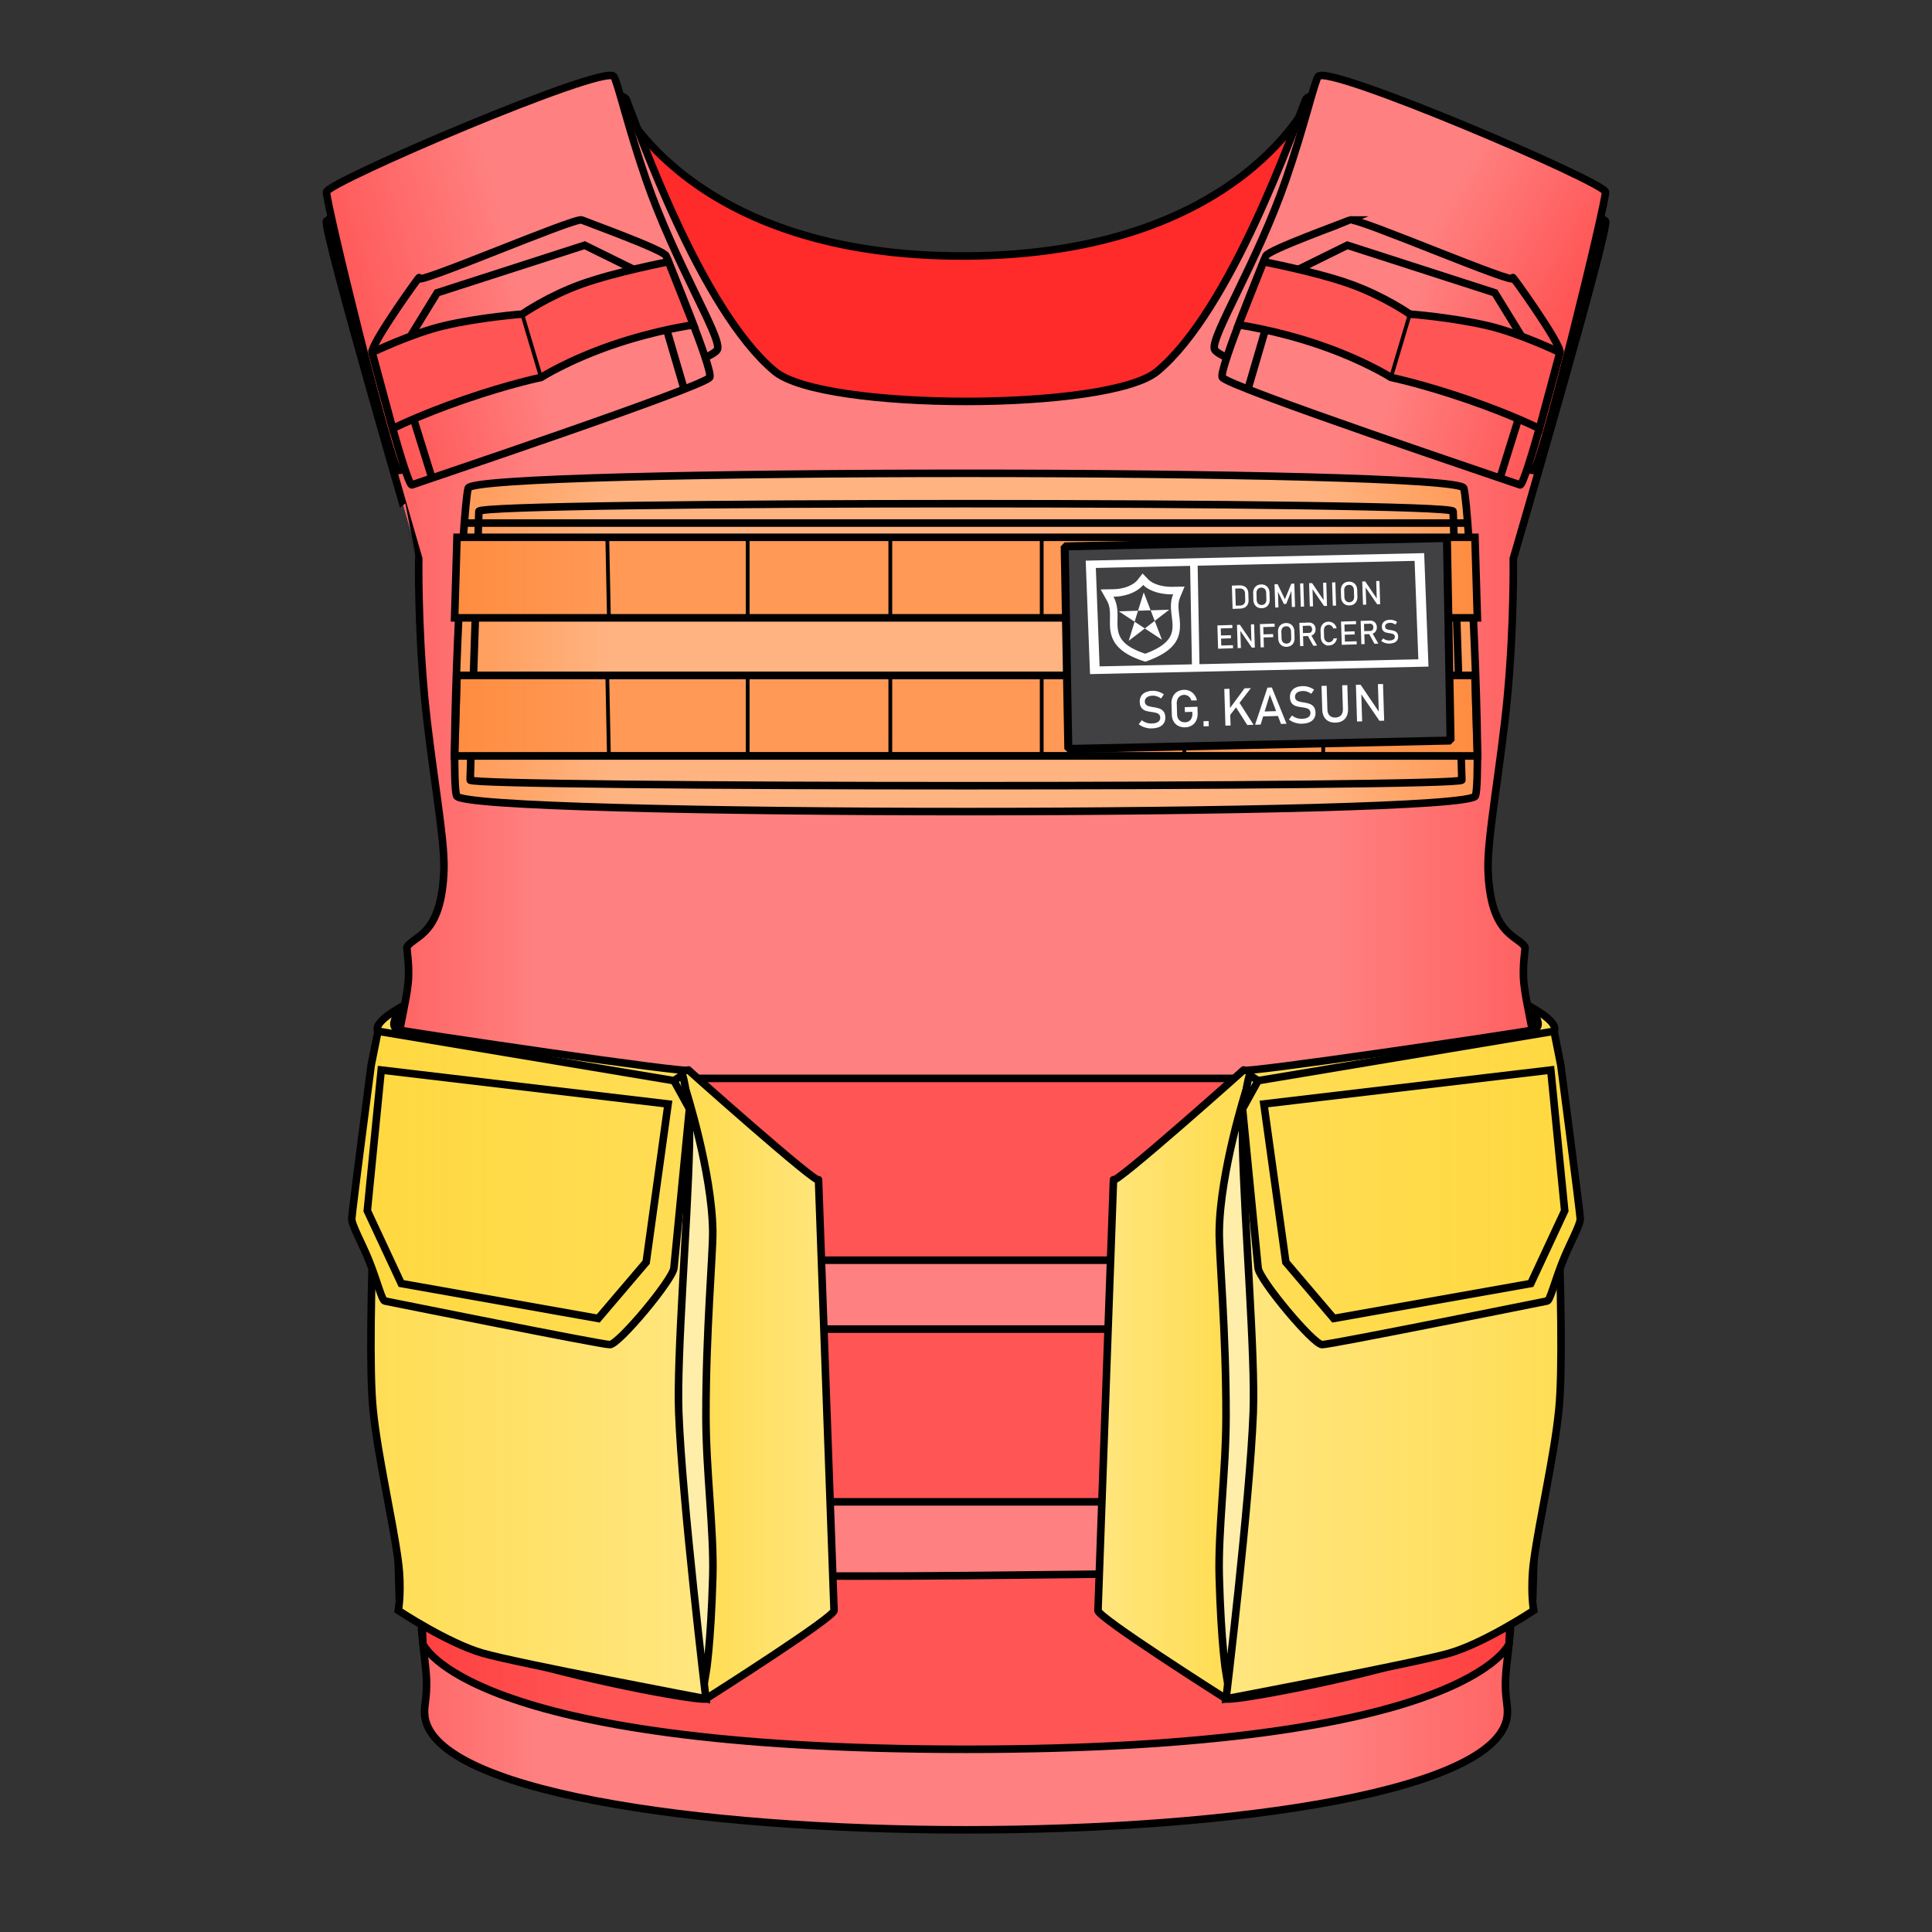 <svg xmlns="http://www.w3.org/2000/svg" xmlns:xlink="http://www.w3.org/1999/xlink" viewBox="0 0 256 256">
    <rect x="0" y="0" width="256" height="256" fill="#333333" stroke="none"/>
    <defs>
        <linearGradient id="innoGrad4">
            <stop offset="0" stop-color="#ff7f2a" stop-opacity=".502"/>
            <stop offset=".148" stop-color="#ff7f2a" stop-opacity="0"/>
            <stop offset=".846" stop-color="#ff7f2a" stop-opacity="0"/>
            <stop offset="1" stop-color="#ff7f2a" stop-opacity=".502"/>
        </linearGradient>
        <linearGradient id="innoGrad32">
            <stop offset="0" stop-color="#ffd42a" stop-opacity="0"/>
            <stop offset="1" stop-color="#ffd42a" stop-opacity=".502"/>
        </linearGradient>
        <linearGradient id="innoGrad22">
            <stop offset="0" stop-color="#ff2a2a" stop-opacity="0"/>
            <stop offset="1" stop-color="#ff2a2a" stop-opacity=".502"/>
        </linearGradient>
        <linearGradient id="innoGrad3">
            <stop offset="0" stop-color="#ffd42a" stop-opacity=".502"/>
            <stop offset="1" stop-color="#ffd42a" stop-opacity="0"/>
        </linearGradient>
        <linearGradient id="innoGrad2">
            <stop offset="0" stop-color="#ff2a2a" stop-opacity=".502"/>
            <stop offset="1" stop-color="#ff2a2a" stop-opacity="0"/>
        </linearGradient>
        <linearGradient id="innoGrad1">
            <stop offset="0" stop-color="#ff2a2a" stop-opacity=".502"/>
            <stop offset=".165" stop-color="#ff2a2a" stop-opacity="0"/>
            <stop offset=".788" stop-color="#ff2a2a" stop-opacity="0"/>
            <stop offset="1" stop-color="#ff2a2a" stop-opacity=".502"/>
        </linearGradient>
        <linearGradient id="linearGradient917" x1="42.743" x2="213.257" y1="127.593" y2="127.593" gradientUnits="userSpaceOnUse" xlink:href="#innoGrad1"/>
        <linearGradient id="linearGradient944" x1="55.062" x2="200.932" y1="219.753" y2="219.753" gradientUnits="userSpaceOnUse" xlink:href="#innoGrad1"/>
        <linearGradient id="linearGradient967" x1="42.764" x2="66.632" y1="36.169" y2="29.773" gradientUnits="userSpaceOnUse" xlink:href="#innoGrad2"/>
        <linearGradient id="linearGradient998" x1="48.799" x2="69.431" y1="46.691" y2="41.163" gradientUnits="userSpaceOnUse" xlink:href="#innoGrad2"/>
        <linearGradient id="linearGradient1021" x1="93.599" x2="111.016" y1="179.185" y2="179.185" gradientUnits="userSpaceOnUse" xlink:href="#innoGrad3"/>
        <linearGradient id="linearGradient1044" x1="48.648" x2="94.119" y1="183.096" y2="183.096" gradientUnits="userSpaceOnUse" xlink:href="#innoGrad3"/>
        <linearGradient id="linearGradient1067" x1="46.109" x2="91.869" y1="157.369" y2="157.369" gradientUnits="userSpaceOnUse" xlink:href="#innoGrad3"/>
        <linearGradient id="linearGradient1090" x1="190.556" x2="208.897" y1="28.64" y2="39.229" gradientUnits="userSpaceOnUse" xlink:href="#innoGrad22"/>
        <linearGradient id="linearGradient1121" x1="182.285" x2="202.978" y1="59.717" y2="65.262" gradientUnits="userSpaceOnUse" xlink:href="#innoGrad22"/>
        <linearGradient id="linearGradient1144" x1="144.989" x2="161.638" y1="179.185" y2="179.185" gradientUnits="userSpaceOnUse" xlink:href="#innoGrad32"/>
        <linearGradient id="linearGradient1175" x1="161.879" x2="207.352" y1="183.096" y2="183.096" gradientUnits="userSpaceOnUse" xlink:href="#innoGrad32"/>
        <linearGradient id="linearGradient1206" x1="164.13" x2="209.893" y1="157.369" y2="157.369" gradientUnits="userSpaceOnUse" xlink:href="#innoGrad32"/>
        <linearGradient id="linearGradient1229" x1="59.74" x2="196.265" y1="85.129" y2="85.129" gradientUnits="userSpaceOnUse" xlink:href="#innoGrad4"/>
        <linearGradient id="linearGradient1256" x1="59.725" x2="196.276" y1="76.532" y2="76.532" gradientUnits="userSpaceOnUse" xlink:href="#innoGrad4"/>
        <linearGradient id="linearGradient1288" x1="59.725" x2="196.276" y1="94.831" y2="94.831" gradientUnits="userSpaceOnUse" xlink:href="#innoGrad4"/>
    </defs>
    <g>
        <path fill="#ff2a2a" stroke="#000" stroke-miterlimit="10" d="M82.049 13.346S71.126 58.046 128 56.79c56.875-1.256 45.774-44.038 45.774-44.038S164.687 33.737 128 33.919c-36.682.185-45.951-20.573-45.951-20.573z"/>
    </g>
    <g>
        <path fill="#ff8080" d="M56.254 227.032c-.047-1.213.34-2.159.257-4.504-.063-1.853-.593-4.908-.676-7.333-.52-15.583-1.356-42.29-3.451-62.226-1.273-12.088 1.146-17.646 1.685-22.626.263-2.448-.252-4.706-.129-4.891 1.029-1.54 4.622-1.519 4.885-10.283.128-4.231-1.737-13.951-2.571-22.886-.895-9.584-.772-18.26-.772-18.26S42.626 30.052 43.266 29.28c.642-.769 38.235-19.808 39.732-16.07 1.543 3.854 9.9 27.901 19.673 36.002 6.397 5.304 44.255 5.304 50.658 0 9.77-8.101 18.127-32.148 19.674-36.002 1.498-3.738 39.089 15.301 39.73 16.07.646.772-12.214 44.744-12.214 44.744s.124 8.676-.777 18.26c-.833 8.935-2.693 18.655-2.568 22.886.259 8.765 3.856 8.743 4.884 10.283.125.185-.389 2.443-.125 4.891.538 4.98 2.954 10.538 1.687 22.626-2.102 19.936-2.935 46.643-3.457 62.226-.083 2.425-.61 5.48-.672 7.333-.085 2.345.307 3.291.252 4.504-.808 20.582-142.682 20.564-143.489-.001z"/>
        <path fill="url(#linearGradient917)" stroke="#000" stroke-miterlimit="10" d="M56.254 227.032c-.047-1.213.34-2.159.257-4.504-.063-1.853-.593-4.908-.676-7.333-.52-15.583-1.356-42.29-3.451-62.226-1.273-12.088 1.146-17.646 1.685-22.626.263-2.448-.252-4.706-.129-4.891 1.029-1.54 4.622-1.519 4.885-10.283.128-4.231-1.737-13.951-2.571-22.886-.895-9.584-.772-18.26-.772-18.26S42.626 30.052 43.266 29.28c.642-.769 38.235-19.808 39.732-16.07 1.543 3.854 9.9 27.901 19.673 36.002 6.397 5.304 44.255 5.304 50.658 0 9.77-8.101 18.127-32.148 19.674-36.002 1.498-3.738 39.089 15.301 39.73 16.07.646.772-12.214 44.744-12.214 44.744s.124 8.676-.777 18.26c-.833 8.935-2.693 18.655-2.568 22.886.259 8.765 3.856 8.743 4.884 10.283.125.185-.389 2.443-.125 4.891.538 4.98 2.954 10.538 1.687 22.626-2.102 19.936-2.935 46.643-3.457 62.226-.083 2.425-.61 5.48-.672 7.333-.085 2.345.307 3.291.252 4.504-.808 20.582-142.682 20.564-143.489-.001z"/>
        <path fill="#f55" stroke="#000" stroke-miterlimit="10" d="M92.458 142.894h71.088v24.089H92.458zM95.726 176.11h64.549V199H95.726z"/>
        <path fill="#f55" d="M128 231.789c-66.474 0-71.957-13.967-71.957-13.967l-.457-10.08s31.527 1.419 72.414 1.031c40.887-.39 72.409-1.031 72.409-1.031l-.448 10.08s-5.49 13.967-71.961 13.967z"/>
        <path fill="url(#linearGradient944)" stroke="#000" stroke-miterlimit="10" d="M128 231.789c-66.474 0-71.957-13.967-71.957-13.967l-.457-10.08s31.527 1.419 72.414 1.031c40.887-.39 72.409-1.031 72.409-1.031l-.448 10.08s-5.49 13.967-71.961 13.967z"/>
        <path fill="#ff8080" d="M43.267 25.422c-.128 1.289 8.487 36.39 9.516 36.902.575.29 12.304-4.712 23.015-8.486 8.425-2.968 18.946-6.339 19.285-7.584.472-1.726-5.686-11.486-9.487-22.498-2.437-7.051-3.768-12.983-4.27-13.631-1.283-1.674-37.93 14.013-38.059 15.297z"/>
        <path fill="url(#linearGradient967)" stroke="#000" stroke-miterlimit="10" d="M43.267 25.422c-.128 1.289 8.487 36.39 9.516 36.902.575.29 12.304-4.712 23.015-8.486 8.425-2.968 18.946-6.339 19.285-7.584.472-1.726-5.686-11.486-9.487-22.498-2.437-7.051-3.768-12.983-4.27-13.631-1.283-1.674-37.93 14.013-38.059 15.297z"/>
        <path fill="#ff8080" d="M77.083 29.149c.908.388 10.909 3.985 11.187 4.762.277.771 6.174 14.912 5.785 16.07-.388 1.158-38.829 14.015-39.475 14.27-.641.259-5.012-16.456-5.27-17.549-.256-1.093 6.881-10.965 6.171-9.834-.706 1.129 20.695-8.1 21.602-7.719z"/>
        <path fill="url(#linearGradient998)" stroke="#000" stroke-miterlimit="10" d="M77.083 29.149c.908.388 10.909 3.985 11.187 4.762.277.771 6.174 14.912 5.785 16.07-.388 1.158-38.829 14.015-39.475 14.27-.641.259-5.012-16.456-5.27-17.549-.256-1.093 6.881-10.965 6.171-9.834-.706 1.129 20.695-8.1 21.602-7.719z"/>
        <path fill="none" stroke="#000" stroke-miterlimit="10" d="M57.236 63.344l-4.839-15.549 5.53-8.999 19.543-6.3 8.871 4.372 4.315 14.707"/>
        <path fill="#f55" stroke="#000" stroke-miterlimit="10" d="M49.311 46.702l2.721 10.089s3.5-1.784 9.494-3.852c5.995-2.067 10.165-2.927 10.165-2.927s3.537-2.258 9.379-4.272c5.843-2.017 10.821-2.691 10.821-2.691l-3.312-8.363s-7.024 1.353-11.496 2.953c-4.471 1.599-7.894 3.985-7.894 3.985s-5.507.405-10.365 1.545c-4.187.98-9.513 3.533-9.513 3.533z"/>
        <path fill="none" stroke="#000" stroke-miterlimit="10" stroke-width=".5" d="M69.19 41.624l2.501 8.388"/>
        <path fill="#ffe680" d="M52.911 211.986l1.029 2.055s6.416 3.427 14.916 5.917c10.743 3.148 24.146 5.486 24.687 5.143.961-.614 17.004-10.806 16.973-11.701-.036-.894-2.09-57.991-2.058-57.085.032.899-17.958-15.146-17.228-14.529.728.615-36.968-4.989-38.263-5.285-2.055-.473.651-3.319.651-3.319s-4.306 2.176-3.533 3.462c.769 1.284 2.826 75.342 2.826 75.342z"/>
        <path fill="url(#linearGradient1021)" stroke="#000" stroke-linejoin="bevel" stroke-miterlimit="10" d="M52.911 211.986l1.029 2.055s6.416 3.427 14.916 5.917c10.743 3.148 24.146 5.486 24.687 5.143.961-.614 17.004-10.806 16.973-11.701-.036-.894-2.09-57.991-2.058-57.085.032.899-17.958-15.146-17.228-14.529.728.615-36.968-4.989-38.263-5.285-2.055-.473.651-3.319.651-3.319s-4.306 2.176-3.533 3.462c.769 1.284 2.826 75.342 2.826 75.342z"/>
        <path fill="#fea" stroke="#000" stroke-miterlimit="10" d="M90.861 144.375s3.479 10.901 3.583 18.754c.035 2.991-.918 13.341-.902 24.558.011 7.346 1.074 15.134.907 21.213-.25 8.996-.907 12.861-.907 12.861l-7.92-28.42z"/>
        <path fill="#ffe680" d="M89.299 143.195l1.156-.766s1.03 3.652.899 9.257c-.248 10.688-1.699 27.82-1.415 35.484.439 11.689 3.602 37.93 3.602 37.93s-24.905-4.7-29.573-6.042c-4.669-1.342-11.187-5.659-11.187-5.659s.495-2.751-.019-6.558c-.763-5.691-2.708-13.892-3.325-20.053-1.027-10.287 1.03-45.787 1.03-45.787z"/>
        <path fill="url(#linearGradient1044)" stroke="#000" stroke-miterlimit="10" d="M89.299 143.195l1.156-.766s1.03 3.652.899 9.257c-.248 10.688-1.699 27.82-1.415 35.484.439 11.689 3.602 37.93 3.602 37.93s-24.905-4.7-29.573-6.042c-4.669-1.342-11.187-5.659-11.187-5.659s.495-2.751-.019-6.558c-.763-5.691-2.708-13.892-3.325-20.053-1.027-10.287 1.03-45.787 1.03-45.787z"/>
        <path fill="#fd5" d="M89.299 143.195l-39.215-6.553-.901 4.497s-2.443 18.646-2.571 20.318c-.063.79 1.362 3.269 2.314 5.657 1.058 2.651 1.671 5.191 2.058 5.274.728.143 28.671 5.781 29.829 5.781 1.158 0 8.335-8.589 8.487-10.159.15-1.561 2.056-21.084 2.056-21.084z"/>
        <path fill="url(#linearGradient1067)" stroke="#000" stroke-miterlimit="10" d="M89.299 143.195l-39.215-6.553-.901 4.497s-2.443 18.646-2.571 20.318c-.063.79 1.362 3.269 2.314 5.657 1.058 2.651 1.671 5.191 2.058 5.274.728.143 28.671 5.781 29.829 5.781 1.158 0 8.335-8.589 8.487-10.159.15-1.561 2.056-21.084 2.056-21.084z"/>
        <path fill="none" stroke="#000" stroke-miterlimit="10" d="M79.267 174.703l6.355-7.459 2.903-20.96-38.012-4.501-1.844 18.645 4.5 9.646z"/>
        <path fill="#ff8080" d="M212.732 25.422c.129 1.289-8.489 36.39-9.518 36.902-.573.29-12.301-4.712-23.014-8.486-8.428-2.968-18.943-6.339-19.284-7.584-.471-1.726 5.686-11.486 9.486-22.498 2.438-7.051 3.77-12.983 4.272-13.631 1.287-1.674 37.93 14.013 38.058 15.297z"/>
        <path fill="url(#linearGradient1090)" stroke="#000" stroke-miterlimit="10" d="M212.732 25.422c.129 1.289-8.489 36.39-9.518 36.902-.573.29-12.301-4.712-23.014-8.486-8.428-2.968-18.943-6.339-19.284-7.584-.471-1.726 5.686-11.486 9.486-22.498 2.438-7.051 3.77-12.983 4.272-13.631 1.287-1.674 37.93 14.013 38.058 15.297z"/>
        <path fill="#ff8080" d="M178.915 29.149c-.907.388-10.902 3.985-11.186 4.762-.283.771-6.169 14.912-5.783 16.07.382 1.158 38.829 14.015 39.469 14.27.643.259 5.021-16.456 5.272-17.549.262-1.093-6.876-10.965-6.168-9.834.707 1.129-20.698-8.1-21.604-7.719z"/>
        <path fill="url(#linearGradient1121)" stroke="#000" stroke-miterlimit="10" d="M178.915 29.149c-.907.388-10.902 3.985-11.186 4.762-.283.771-6.169 14.912-5.783 16.07.382 1.158 38.829 14.015 39.469 14.27.643.259 5.021-16.456 5.272-17.549.262-1.093-6.876-10.965-6.168-9.834.707 1.129-20.698-8.1-21.604-7.719z"/>
        <path fill="none" stroke="#000" stroke-miterlimit="10" d="M198.759 63.344l4.846-15.549-5.534-8.999-19.542-6.3-8.865 4.372-4.313 14.707"/>
        <path fill="#f55" stroke="#000" stroke-miterlimit="10" d="M206.688 46.702l-2.716 10.089s-3.499-1.784-9.501-3.852c-5.995-2.067-10.16-2.927-10.16-2.927s-3.535-2.258-9.382-4.272c-5.845-2.017-10.82-2.691-10.82-2.691l3.313-8.363s7.023 1.353 11.493 2.953c4.476 1.599 7.896 3.985 7.896 3.985s5.504.405 10.362 1.545c4.189.98 9.515 3.533 9.515 3.533z"/>
        <path fill="none" stroke="#000" stroke-miterlimit="10" stroke-width=".5" d="M186.812 41.624l-2.501 8.388"/>
        <path fill="#ffe680" d="M203.091 211.986l-1.033 2.055s-6.412 3.427-14.916 5.917c-10.746 3.148-24.147 5.486-24.686 5.143-.965-.614-17.004-10.806-16.967-11.701.028-.894 2.082-57.991 2.054-57.085-.027.899 17.955-15.146 17.229-14.529-.725.615 36.962-4.989 38.264-5.285 2.059-.473-.652-3.319-.652-3.319s4.305 2.176 3.536 3.462c-.773 1.284-2.829 75.342-2.829 75.342z"/>
        <path fill="url(#linearGradient1144)" stroke="#000" stroke-linejoin="bevel" stroke-miterlimit="10" d="M203.091 211.986l-1.033 2.055s-6.412 3.427-14.916 5.917c-10.746 3.148-24.147 5.486-24.686 5.143-.965-.614-17.004-10.806-16.967-11.701.028-.894 2.082-57.991 2.054-57.085-.027.899 17.955-15.146 17.229-14.529-.725.615 36.962-4.989 38.264-5.285 2.059-.473-.652-3.319-.652-3.319s4.305 2.176 3.536 3.462c-.773 1.284-2.829 75.342-2.829 75.342z"/>
        <path fill="#fea" stroke="#000" stroke-miterlimit="10" d="M165.137 144.375s-3.479 10.901-3.576 18.754c-.046 2.991.913 13.341.896 24.558-.012 7.346-1.067 15.134-.9 21.213.245 8.996.9 12.861.9 12.861l7.924-28.42z"/>
        <path fill="#ffe680" d="M166.705 143.195l-1.157-.766s-1.032 3.652-.904 9.257c.251 10.688 1.704 27.82 1.418 35.484-.443 11.689-3.605 37.93-3.605 37.93s24.905-4.7 29.578-6.042c4.666-1.342 11.181-5.659 11.181-5.659s-.494-2.751.018-6.558c.769-5.691 2.714-13.892 3.324-20.053 1.037-10.287-1.028-45.787-1.028-45.787z"/>
        <path fill="url(#linearGradient1175)" stroke="#000" stroke-miterlimit="10" d="M166.705 143.195l-1.157-.766s-1.032 3.652-.904 9.257c.251 10.688 1.704 27.82 1.418 35.484-.443 11.689-3.605 37.93-3.605 37.93s24.905-4.7 29.578-6.042c4.666-1.342 11.181-5.659 11.181-5.659s-.494-2.751.018-6.558c.769-5.691 2.714-13.892 3.324-20.053 1.037-10.287-1.028-45.787-1.028-45.787z"/>
        <path fill="#fd5" d="M166.705 143.195l39.214-6.553.897 4.497s2.446 18.646 2.574 20.318c.062.79-1.367 3.269-2.315 5.657-1.058 2.651-1.678 5.191-2.06 5.274-.728.143-28.671 5.781-29.826 5.781-1.158 0-8.332-8.589-8.484-10.159-.157-1.561-2.062-21.084-2.062-21.084z"/>
        <path fill="url(#linearGradient1206)" stroke="#000" stroke-miterlimit="10" d="M166.705 143.195l39.214-6.553.897 4.497s2.446 18.646 2.574 20.318c.062.79-1.367 3.269-2.315 5.657-1.058 2.651-1.678 5.191-2.06 5.274-.728.143-28.671 5.781-29.826 5.781-1.158 0-8.332-8.589-8.484-10.159-.157-1.561-2.062-21.084-2.062-21.084z"/>
        <path fill="none" stroke="#000" stroke-miterlimit="10" d="M176.729 174.703l-6.349-7.459-2.912-20.96 38.019-4.501 1.844 18.645-4.497 9.646z"/>
        <path fill="#ffb380" d="M60.5 105.453c-.902-2.787.77-38.158 1.54-40.775.772-2.615 131.153-2.615 131.917 0 .775 2.617 2.447 37.988 1.551 40.775-.905 2.784-134.11 2.784-135.008 0z"/>
        <path fill="url(#linearGradient1229)" stroke="#000" stroke-miterlimit="10" d="M60.5 105.453c-.902-2.787.77-38.158 1.54-40.775.772-2.615 131.153-2.615 131.917 0 .775 2.617 2.447 37.988 1.551 40.775-.905 2.784-134.11 2.784-135.008 0z"/>
        <path fill="none" stroke="#000" stroke-miterlimit="10" d="M62.297 103.365c0-.993 1.114-34.263 1.157-35.613.044-1.352 129.049-1.352 129.094 0 .039 1.35 1.157 34.62 1.157 35.613 0 .994-131.408.994-131.408 0z"/>
        <path fill="#f95" d="M195.441 71.196l.32 10.671H60.24l.316-10.671z"/>
        <path fill="url(#linearGradient1256)" stroke="#000" stroke-miterlimit="10" d="M195.761 81.867H60.24l.316-10.671h134.885z"/>
        <path fill="none" stroke="#000" stroke-miterlimit="10" stroke-width=".5" d="M80.469 71.196l.215 10.671M99.072 71.196v10.671M117.972 71.196v10.671M175.531 71.196l-.213 10.671M156.93 71.196v10.671M138.032 71.196v10.671"/>
        <path fill="none" stroke="#000" stroke-miterlimit="10" d="M194.35 69.309H61.655"/>
        <path fill="#f95" stroke="#000" stroke-miterlimit="10" d="M195.441 89.496l.32 10.671H60.24l.316-10.671z"/>
        <path fill="url(#linearGradient1288)" stroke="#000" stroke-miterlimit="10" d="M195.761 100.167H60.24l.316-10.671h134.885z"/>
        <path fill="none" stroke="#000" stroke-miterlimit="10" stroke-width=".5" d="M80.469 89.496l.215 10.671M99.072 89.496v10.671M117.972 89.496v10.671M175.531 89.496l-.213 10.671M156.93 89.496v10.671M138.032 89.496v10.671"/>
    </g>
    <g>
        <path fill="#414042" stroke="#000" stroke-linejoin="bevel" stroke-miterlimit="10" stroke-width="1.059" d="M139.836 74.136h50.65v26.839h-50.65z" transform="matrix(1 -.022 .018 1 -.096 1.342)"/>
        <g stroke-miterlimit="10">
            <path fill="#414042" stroke="#414042" d="M146.75 63.486h35v15.715h-35z" transform="matrix(-1.306 .029 -.038 -.997 383.77 147.68)"/>
            <path fill="none" stroke="#fff" d="M147.597 64.301h33.341v14.081h-33.341z" transform="matrix(-1.306 .029 -.038 -.997 383.816 147.672)"/>
        </g>
        <g fill="#fff">
            <path d="M183.927 85.28l-.203-.035a1.658 1.658 0 0 1-.375-.117 1.684 1.684 0 0 1-.33-.2l.26-.34c.12.097.25.17.394.216.143.047.298.07.464.063.223-.008.39-.055.513-.142a.403.403 0 0 0 .174-.358l.004-.002a.36.36 0 0 0-.096-.25.502.502 0 0 0-.22-.134 2.585 2.585 0 0 0-.348-.073c-.006 0-.004-.002-.01-.001-.005 0-.013 0-.016-.003-.015-.001-.018-.002-.03-.005a3.243 3.243 0 0 1-.506-.104.718.718 0 0 1-.34-.234c-.097-.115-.147-.28-.156-.497v-.004a.892.892 0 0 1 .113-.491.807.807 0 0 1 .368-.323c.162-.076.36-.117.59-.125.11-.004.217.005.323.027.108.02.214.053.32.096.104.045.206.1.31.17-.096.141-.14.211-.235.352a1.37 1.37 0 0 0-.353-.182.987.987 0 0 0-.354-.054c-.21.007-.375.054-.489.14a.414.414 0 0 0-.165.364v.002a.35.35 0 0 0 .1.248c.062.059.14.1.23.127.09.025.216.051.38.076.005 0 .009.003.014.003.007 0 .011.001.017.003l.025.005h.024c.186.029.347.075.474.122.127.048.23.13.32.243.087.114.135.273.142.475v.005a.872.872 0 0 1-.12.488.817.817 0 0 1-.375.315 1.584 1.584 0 0 1-.606.127l-.232.008zM180.293 82.271l.43-.014c.039 1.234.06 1.853.098 3.087-.175.006-.26.01-.434.014-.04-1.234-.055-1.853-.094-3.087zm.229 1.366c.42-.014.634-.019 1.052-.032a.42.42 0 0 0 .217-.067.373.373 0 0 0 .142-.173.566.566 0 0 0 .042-.253.542.542 0 0 0-.06-.25.394.394 0 0 0-.372-.216l-1.053.034c-.003-.165-.007-.247-.01-.412l1.037-.033a.959.959 0 0 1 .473.094.765.765 0 0 1 .322.305.97.97 0 0 1 .127.462.973.973 0 0 1-.1.474.753.753 0 0 1-.305.32.948.948 0 0 1-.462.127l-1.037.033c-.004-.165-.008-.247-.013-.413zm.853.289l.426-.11.837 1.471-.511.016c-.302-.55-.452-.824-.752-1.377zM177.693 82.359c.174-.005.26-.009.434-.015l.098 3.085-.433.013c-.038-1.233-.06-1.849-.1-3.083zm.21-.008l1.771-.054c.004.165.01.246.016.41l-1.772.056-.015-.412zm.046 1.348c.614-.018.926-.03 1.542-.049.003.165.008.247.012.412l-1.54.047c-.007-.167-.01-.245-.014-.41zm.04 1.325l1.77-.056c.004.165.012.246.016.41l-1.772.057a21.27 21.27 0 0 1-.015-.41zM175.798 85.536s-.085-.044-.248-.134a.965.965 0 0 1-.388-.392 1.304 1.304 0 0 1-.154-.6l-.029-.844a1.324 1.324 0 0 1 .114-.61.953.953 0 0 1 .363-.416c.16-.1.344-.153.561-.161.177-.006.34.027.491.097a1 1 0 0 1 .386.308c.104.134.177.293.218.474-.18.006-.268.012-.446.017a.696.696 0 0 0-.367-.423.61.61 0 0 0-.594.047.603.603 0 0 0-.213.264.86.86 0 0 0-.068.385c.012.338.015.507.026.846.003.144.036.27.093.38a.584.584 0 0 0 .564.33.644.644 0 0 0 .264-.068c.081-.041.147-.1.209-.177a.635.635 0 0 0 .126-.27l.445-.016c-.03.183-.09.346-.186.487a1.02 1.02 0 0 1-.364.334 1.08 1.08 0 0 1-.484.13l-.32.012zM172.172 82.53c.174-.006.259-.01.434-.015.04 1.235.058 1.854.099 3.088l-.43.013c-.038-1.234-.064-1.852-.103-3.087zm.233 1.365c.422-.015.637-.022 1.056-.035a.4.4 0 0 0 .214-.064.395.395 0 0 0 .14-.175.56.56 0 0 0 .043-.252.552.552 0 0 0-.062-.249.39.39 0 0 0-.15-.164.408.408 0 0 0-.223-.054l-1.048.035c-.003-.165-.01-.248-.015-.412l1.037-.035c.18-.005.338.027.477.095a.76.76 0 0 1 .321.304c.078.132.12.287.126.464a.974.974 0 0 1-.098.472.762.762 0 0 1-.306.322.948.948 0 0 1-.462.124l-1.037.034c-.001-.165-.006-.247-.013-.41zm.853.29c.17-.045.258-.067.43-.11l.837 1.472-.512.014c-.3-.551-.454-.828-.755-1.376zM169.92 85.583a.99.99 0 0 1-.394-.39 1.246 1.246 0 0 1-.155-.593c-.013-.35-.016-.522-.028-.872-.008-.226.031-.428.115-.602a.972.972 0 0 1 .372-.41c.16-.099.342-.151.56-.158a1.13 1.13 0 0 1 .575.122.976.976 0 0 1 .391.386c.097.168.148.365.153.592.012.35.015.527.026.876.01.225-.028.425-.112.6a.96.96 0 0 1-.365.412c-.164.1-.353.152-.567.16a1.106 1.106 0 0 1-.571-.123zm.893-.4a.572.572 0 0 0 .213-.251.817.817 0 0 0 .072-.37c-.011-.362-.017-.541-.03-.902a.78.78 0 0 0-.092-.363.558.558 0 0 0-.23-.237.662.662 0 0 0-.342-.075.634.634 0 0 0-.328.095.581.581 0 0 0-.222.252.807.807 0 0 0-.067.368c.013.361.015.544.028.905a.783.783 0 0 0 .092.36.574.574 0 0 0 .235.241.637.637 0 0 0 .338.072.654.654 0 0 0 .333-.096zM166.945 82.697l.432-.013c.039 1.234.057 1.851.098 3.085l-.435.014c-.036-1.236-.057-1.854-.095-3.086zm.212-.007l1.728-.055c.003.165.01.247.014.412l-1.728.056c-.007-.166-.011-.25-.014-.413zm.043 1.373l1.494-.046c.003.165.01.248.014.413-.597.018-.897.025-1.494.045-.004-.167-.01-.247-.014-.412zM163.904 82.793l.39-.011 1.584 2.335-.052.056-.073-2.441c.171-.006.254-.006.424-.01l.097 3.083-.396.011c-.633-.92-.945-1.38-1.578-2.3.022-.022.028-.034.05-.056.029.962.044 1.44.077 2.404l-.428.012c-.038-1.234-.056-1.85-.095-3.083zM161.31 82.873l.432-.013.096 3.085-.433.014c-.04-1.233-.056-1.851-.095-3.086zm.208-.005c.708-.022 1.061-.035 1.77-.058.005.165.006.248.01.413-.708.021-1.06.033-1.77.056-.002-.164-.007-.246-.01-.41zm.04 1.345c.615-.018.926-.027 1.54-.047.005.165.011.247.014.411l-1.54.05c-.004-.163-.008-.246-.014-.414zm.042 1.33l1.77-.056c.005.165.012.245.016.41l-1.772.056c-.004-.164-.007-.246-.014-.41zM180.505 77.05c.158-.005.237-.009.393-.013.634.934.946 1.404 1.581 2.338-.02.023-.025.033-.046.055l-.076-2.44c.171-.006.255-.007.427-.011l.094 3.08c-.158.005-.238.01-.395.013-.633-.92-.947-1.381-1.578-2.303l.051-.056c.029.962.046 1.444.076 2.406-.172.004-.256.009-.428.014-.041-1.232-.06-1.85-.099-3.083zM178.247 80.1a.971.971 0 0 1-.394-.388 1.256 1.256 0 0 1-.153-.593c-.011-.35-.012-.524-.024-.873-.008-.227.03-.43.114-.604a.947.947 0 0 1 .365-.409c.16-.099.35-.153.567-.16.214-.006.407.034.572.122.166.089.3.22.391.388.095.169.148.366.153.593.012.35.014.525.026.875.007.225-.031.427-.115.6a.949.949 0 0 1-.367.414c-.161.1-.35.151-.566.158a1.097 1.097 0 0 1-.569-.122zm.894-.401a.568.568 0 0 0 .216-.251.785.785 0 0 0 .068-.37c-.01-.361-.017-.542-.028-.903a.78.78 0 0 0-.09-.364.584.584 0 0 0-.235-.238.65.65 0 0 0-.337-.073.644.644 0 0 0-.335.094.556.556 0 0 0-.215.251.828.828 0 0 0-.072.37l.028.904c.004.14.038.26.092.363a.57.57 0 0 0 .232.239c.097.054.211.08.336.076a.628.628 0 0 0 .34-.098zM177.035 80.247c-.174.005-.258.006-.432.012-.039-1.234-.06-1.848-.096-3.083.174-.005.26-.008.434-.015.036 1.235.055 1.852.094 3.086zM173.465 77.271c.156-.005.237-.006.393-.01.632.935.947 1.402 1.58 2.336l-.05.056c-.03-.975-.042-1.463-.071-2.438.172-.005.255-.01.426-.014.036 1.233.054 1.85.093 3.083l-.395.011-1.578-2.3c.022-.023.027-.035.049-.059l.074 2.406-.43.011c-.04-1.234-.054-1.85-.091-3.082zM172.798 80.381c-.174.005-.26.007-.435.014l-.095-3.085.43-.012c.038 1.234.06 1.85.1 3.083zM171.101 77.346c.162-.004.243-.008.406-.013.036 1.235.056 1.85.095 3.084l-.422.014c-.029-.925-.042-1.383-.072-2.307l.023.133c-.281.708-.42 1.062-.703 1.77l-.304.011c-.324-.672-.484-1.007-.81-1.68.007-.07.009-.108.014-.18.027.925.043 1.385.073 2.309l-.423.013-.096-3.081c.164-.005.245-.01.407-.015.39.802.58 1.204.969 2.008l.843-2.066zM166.621 80.467a.979.979 0 0 1-.39-.389 1.267 1.267 0 0 1-.155-.59c-.013-.35-.013-.526-.024-.874-.01-.226.028-.426.113-.6a.963.963 0 0 1 .37-.414c.16-.1.347-.151.564-.158a1.11 1.11 0 0 1 .575.122.975.975 0 0 1 .39.387c.095.169.147.368.153.594l.028.874c.008.226-.031.426-.115.602a.953.953 0 0 1-.367.412c-.164.1-.348.15-.565.156a1.133 1.133 0 0 1-.577-.122zm.897-.399a.585.585 0 0 0 .215-.253.78.78 0 0 0 .07-.368c-.012-.362-.018-.541-.028-.903a.803.803 0 0 0-.09-.364.578.578 0 0 0-.234-.238.64.64 0 0 0-.339-.074.654.654 0 0 0-.333.094.575.575 0 0 0-.217.251.81.81 0 0 0-.072.37l.027.905c.004.139.035.26.09.363a.58.58 0 0 0 .239.237.641.641 0 0 0 .338.075.631.631 0 0 0 .334-.095zM163.229 77.596c.174-.005.255-.006.43-.013l.096 3.083-.429.013c-.04-1.233-.059-1.85-.097-3.083zm.377 2.661c.28-.009.423-.011.702-.02.226-.008.401-.074.521-.196.12-.122.178-.289.17-.505-.01-.363-.017-.543-.028-.906-.008-.216-.075-.38-.203-.495-.13-.114-.308-.169-.536-.162l-.699.024a21.491 21.491 0 0 1-.011-.414l.688-.02c.247-.009.453.031.633.11.178.082.315.201.411.362.097.162.15.363.16.596.01.35.015.522.027.871.008.234-.037.437-.123.606a.884.884 0 0 1-.384.389c-.173.091-.385.14-.63.147l-.687.022c-.005-.163-.004-.245-.01-.409z"/>
        </g>
        <path fill="none" stroke="#fff" d="M158.192 74.72l.257 14.033"/>
        <path fill="#fff" fill-rule="evenodd" d="M151.55 78.49l-1.993 6.42 5.378-4.12-6.681.216 5.713 3.764z"/>
        <g>
            <path fill="#fff" d="M151.476 77.51c.505.52 1.798 1.283 3.974 1.244-1.254 3.025 2.266 5.659-3.699 7.864-5.743-1.89-2.583-4.64-4.216-7.547a7.247 7.247 0 0 0 1.07-.098c1.596-.27 2.524-1.022 2.87-1.463m-.077-1.517l-.71.9c-.24.306-.984.882-2.25 1.095-.294.05-.604.078-.924.084l-1.672.033.82 1.458c.44.783.427 1.56.413 2.462-.029 1.821-.065 4.087 4.364 5.545l.332.109.329-.122c4.337-1.604 4.448-3.66 4.16-5.99-.108-.848-.207-1.649.117-2.429l.587-1.41-1.528.028c-2.22.04-3.141-.842-3.24-.942z"/>
        </g>
        <path fill="#fff" d="M152.318 96.521l-.316-.058a2.483 2.483 0 0 1-1.115-.5l.409-.536c.189.156.398.27.623.343.225.073.469.105.73.097.352-.011.623-.085.813-.221a.635.635 0 0 0 .275-.563v-.003a.589.589 0 0 0-.146-.399.799.799 0 0 0-.349-.21 3.891 3.891 0 0 0-.543-.115c-.008-.002-.016-.002-.022-.002-.008 0-.016 0-.021-.003l-.051-.008a5.24 5.24 0 0 1-.801-.164 1.128 1.128 0 0 1-.536-.369c-.15-.182-.231-.444-.242-.788v-.003a1.406 1.406 0 0 1 .18-.777c.128-.217.319-.386.574-.505a2.37 2.37 0 0 1 .928-.197 2.36 2.36 0 0 1 1.02.195c.166.069.33.158.492.267l-.371.554a2.318 2.318 0 0 0-.563-.289 1.594 1.594 0 0 0-.558-.084c-.331.01-.588.085-.768.224a.65.65 0 0 0-.257.572v.003a.546.546 0 0 0 .152.391c.098.093.22.16.362.201a5.102 5.102 0 0 0 .719.143c.295.051.544.114.744.191.199.076.369.204.507.384.14.179.213.429.223.748l.001.007c.009.297-.053.553-.187.768a1.319 1.319 0 0 1-.596.501c-.264.119-.582.184-.959.196l-.351.009zM158.669 93.649l.026.85c.012.361-.049.682-.182.962-.131.28-.323.499-.577.657a1.725 1.725 0 0 1-.886.253 1.849 1.849 0 0 1-.913-.184 1.478 1.478 0 0 1-.622-.581 1.846 1.846 0 0 1-.242-.894l-.046-1.435a2.041 2.041 0 0 1 .182-.96 1.52 1.52 0 0 1 .576-.656c.254-.159.55-.244.888-.254.278-.009.539.043.777.155.238.111.441.274.606.488.166.213.28.463.346.75l-.739.022a1.073 1.073 0 0 0-.218-.414.943.943 0 0 0-.348-.256.918.918 0 0 0-.404-.08.96.96 0 0 0-.522.161.95.95 0 0 0-.339.414 1.382 1.382 0 0 0-.105.608l.045 1.435c.007.21.055.392.146.546a.894.894 0 0 0 .371.355c.156.083.336.121.54.114a.998.998 0 0 0 .524-.152.89.89 0 0 0 .339-.404 1.39 1.39 0 0 0 .105-.616l-.007-.211-.986.031-.021-.652zM159.466 95.563l.682-.022.021.683-.682.021zM162.225 91.291l.682-.021.153 4.864-.683.021zm.621 2.713l2.062-2.797.841-.026-2.971 3.85zm.795-.487l.522-.515 1.94 3.037-.836.026zM167.945 91.112l.581-.018 1.946 4.808-.735.023-1.473-3.882-1.224 3.966-.736.023zm-.868 3.178l2.56-.08.021.649-2.561.08zM172.221 95.896l-.317-.057a2.51 2.51 0 0 1-1.114-.501l.41-.535c.189.154.397.269.623.342.226.073.469.106.73.098.351-.011.622-.085.813-.221a.631.631 0 0 0 .273-.563v-.003a.59.59 0 0 0-.146-.399.772.772 0 0 0-.348-.21 3.846 3.846 0 0 0-.587-.12l-.051-.008a5.365 5.365 0 0 1-.801-.164 1.118 1.118 0 0 1-.536-.369c-.15-.182-.231-.444-.243-.788v-.003c-.01-.301.051-.56.179-.777.128-.218.319-.386.576-.505.255-.12.563-.185.928-.196.174-.006.346.008.515.041.17.033.338.084.504.154.167.069.33.159.492.267l-.371.554a2.265 2.265 0 0 0-.563-.289 1.594 1.594 0 0 0-.558-.084c-.332.01-.588.085-.768.223a.652.652 0 0 0-.258.572v.003a.543.543 0 0 0 .153.39c.098.094.219.16.361.202.144.041.342.083.596.124l.025.004.025.004.036.006.037.005c.295.051.545.115.744.191.201.076.369.204.508.384.138.179.213.429.224.748v.007a1.35 1.35 0 0 1-.187.767 1.31 1.31 0 0 1-.597.501c-.264.119-.583.184-.959.196l-.348.009zM176.039 95.564a1.4 1.4 0 0 1-.604-.6c-.143-.268-.22-.591-.231-.972l-.098-3.104.684-.021.097 3.128c.011.354.109.626.294.814.186.189.439.278.765.268.328-.011.579-.115.753-.315.173-.2.255-.477.243-.831l-.098-3.128.683-.021.097 3.104c.012.382-.045.71-.17.986a1.404 1.404 0 0 1-.566.637c-.252.15-.559.23-.919.242-.361.009-.671-.053-.93-.187zM179.663 90.745l.62-.02 2.496 3.686-.078.089-.12-3.847.675-.021.152 4.861-.625.019-2.487-3.629.077-.09.118 3.791-.676.021z"/>
    </g>
</svg>
